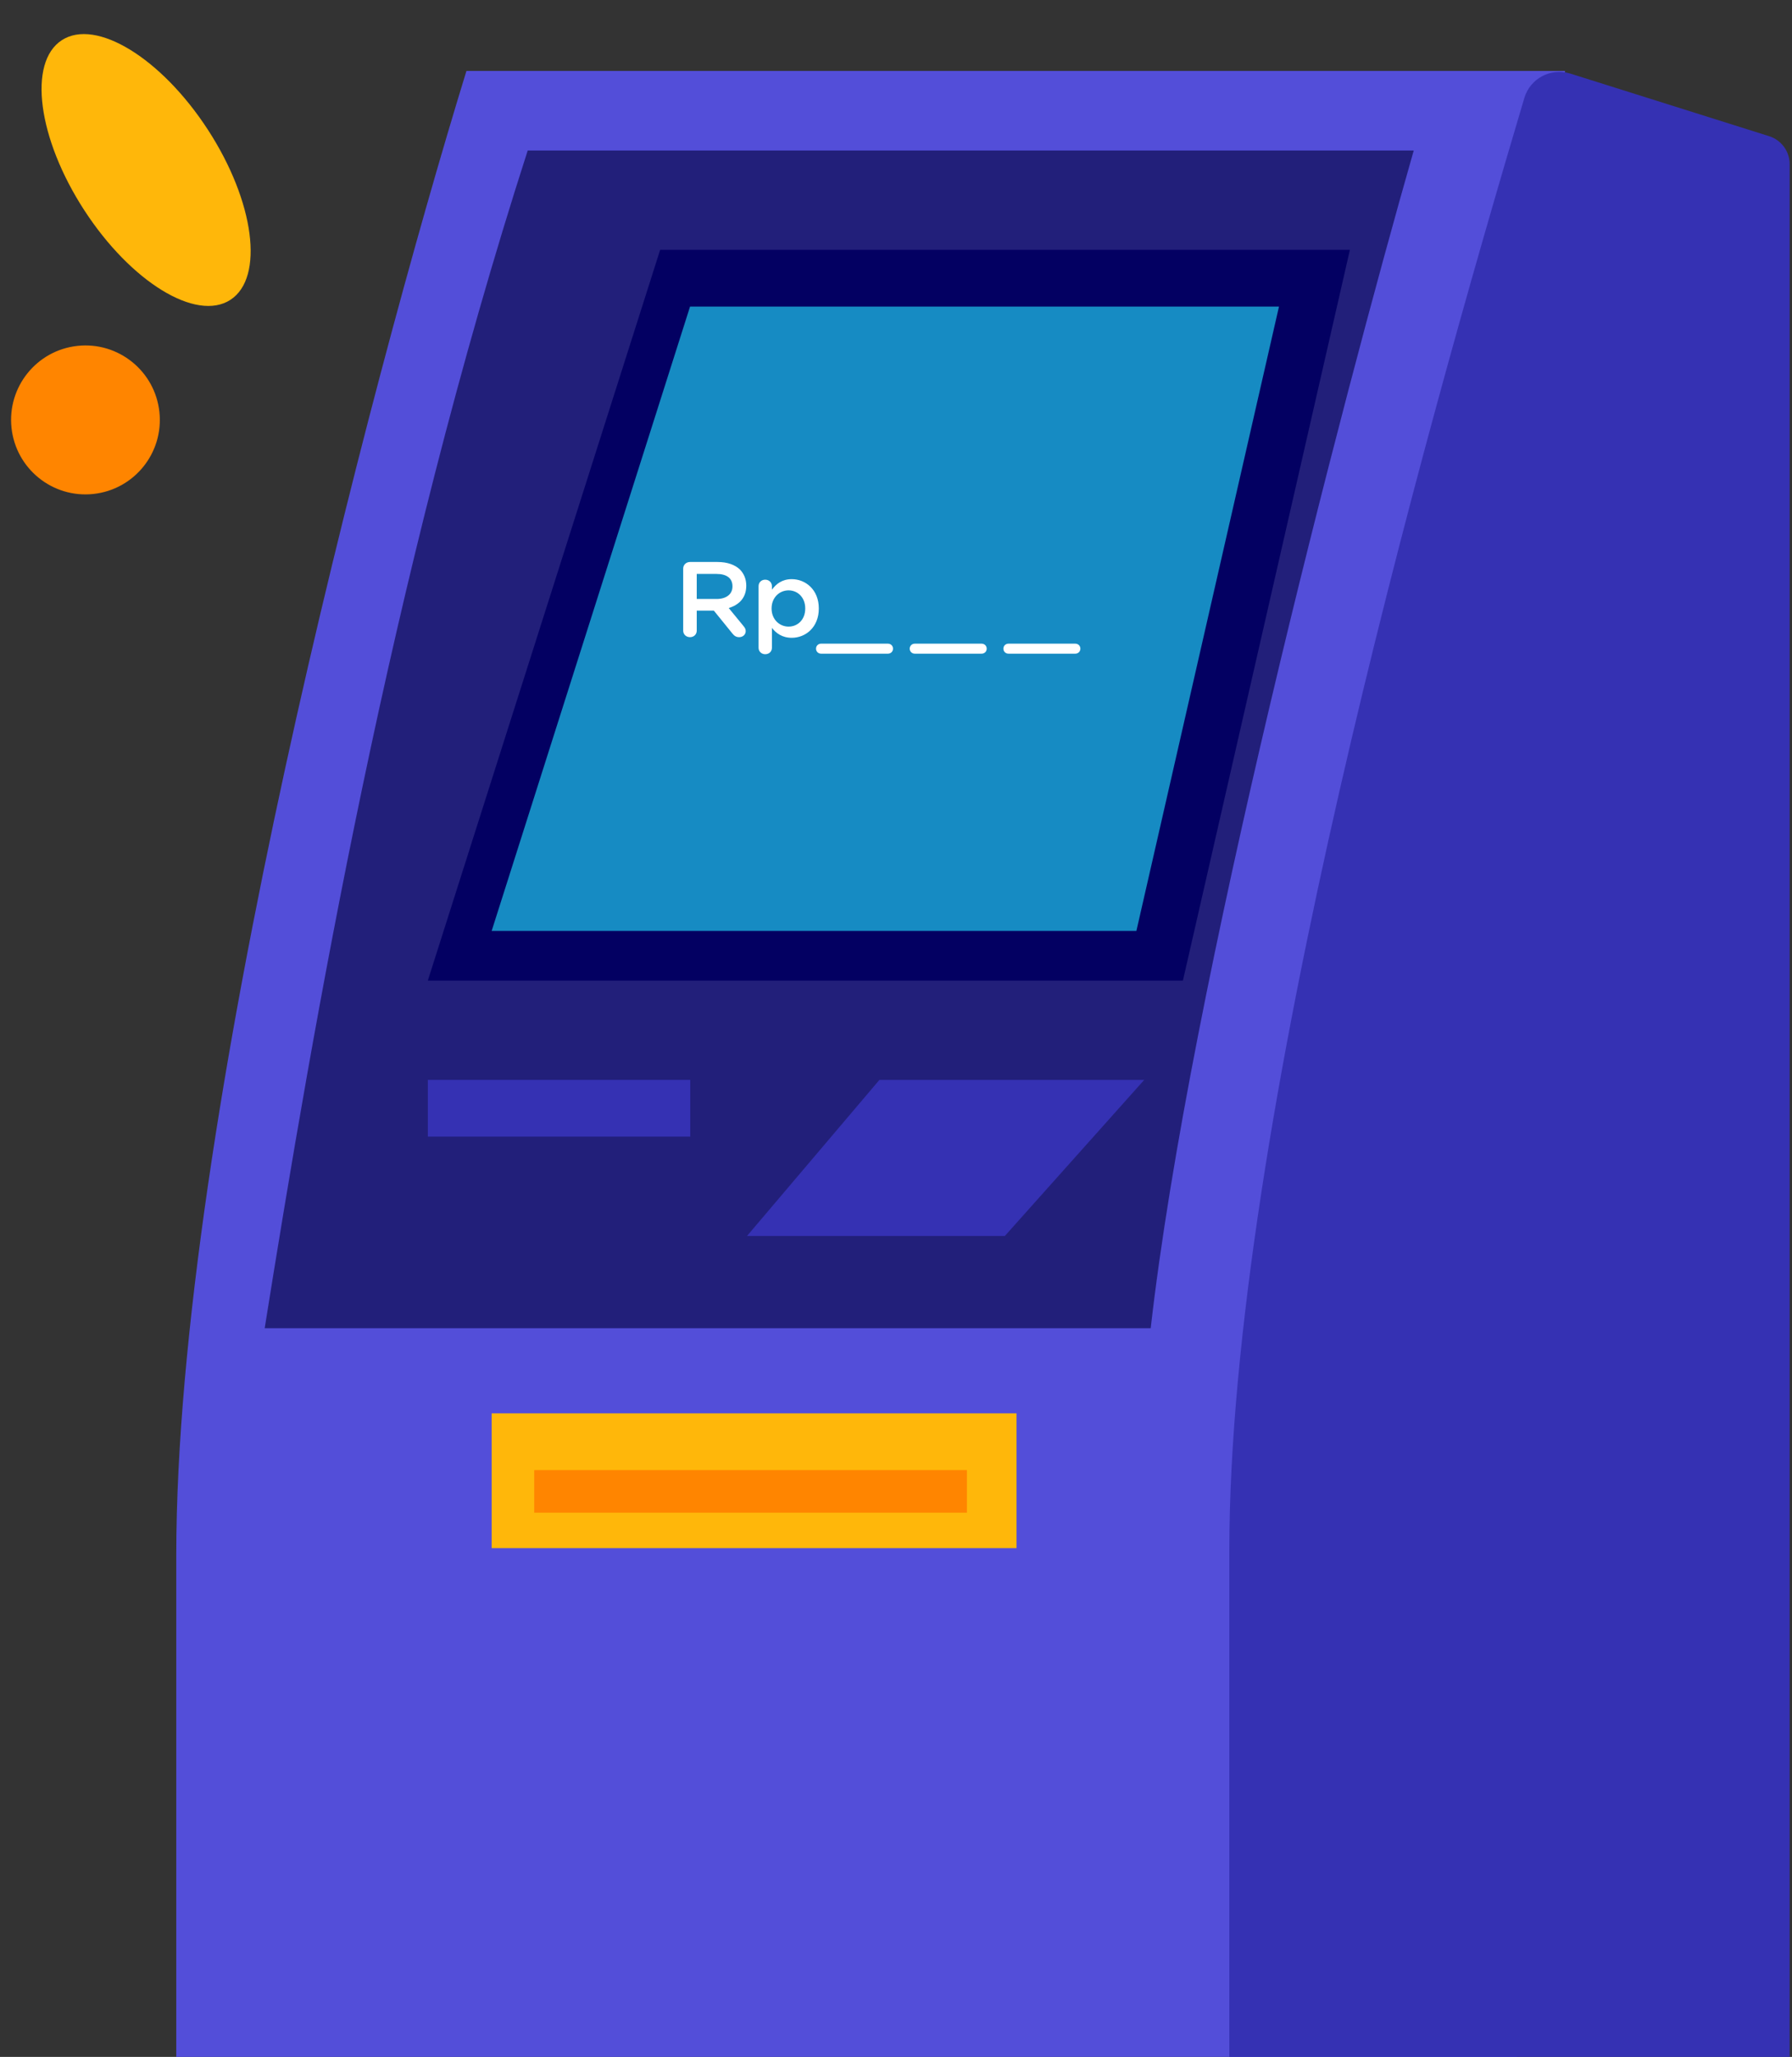 <svg width="244" height="280" viewBox="0 0 244 280" fill="none" xmlns="http://www.w3.org/2000/svg">
<rect x="0" y="0" width="244" height="280" fill="#333333" stroke="none"/>
<path fill-rule="evenodd" clip-rule="evenodd" d="M213.089 9.655H63.511C50.341 52.463 24 152.81 24 211.733V280H63.511V280.892H206.504L213.089 9.655Z" fill="#534ED9"/>
<path d="M213.835 10.022L240.883 18.538C242.549 19.062 243.682 20.607 243.682 22.353V280H167.386V211.117C167.386 153.432 193.978 58.962 207.554 13.339C208.349 10.667 211.175 9.185 213.835 10.022Z" fill="#3531B3"/>
<path d="M156.681 180.806C161.959 134.304 182.757 54.551 192.496 20.487H71.855C53.005 78.989 42.638 139.554 36.04 180.806H156.681Z" fill="#221F7A"/>
<path d="M89.888 34.008H183.804L161.067 133.483H58.253L89.888 34.008Z" fill="#030062"/>
<path d="M93.957 41.734H174.147L154.732 126.722H66.945L93.957 41.734Z" fill="#168BC3"/>
<path d="M119.741 147.004H155.797L136.82 168.251H101.713L119.741 147.004Z" fill="#3531B3"/>
<rect x="58.253" y="147.004" width="35.734" height="7.726" fill="#3531B3"/>
<rect x="66.945" y="192.396" width="71.468" height="18.35" fill="#FFB70A"/>
<rect x="72.739" y="200.122" width="58.913" height="5.795" fill="#FF8500"/>
<path d="M93.022 85.849C93.022 86.357 93.427 86.735 93.953 86.735C94.478 86.735 94.869 86.357 94.869 85.849V83.121H97.196L99.749 86.27C99.975 86.546 100.23 86.735 100.65 86.735C101.116 86.735 101.536 86.415 101.536 85.907C101.536 85.632 101.416 85.443 101.236 85.225L99.224 82.772C100.635 82.337 101.611 81.379 101.611 79.739V79.71C101.611 78.824 101.296 78.084 100.74 77.518C100.065 76.879 99.028 76.502 97.707 76.502H93.953C93.427 76.502 93.022 76.894 93.022 77.402V85.849ZM94.869 81.538V78.128H97.557C98.938 78.128 99.734 78.708 99.734 79.811V79.84C99.734 80.885 98.893 81.538 97.572 81.538H94.869Z" fill="white"/>
<path d="M103.288 88.186C103.288 88.694 103.694 89.057 104.189 89.057C104.715 89.057 105.105 88.694 105.105 88.186V85.472C105.661 86.183 106.487 86.822 107.809 86.822C109.686 86.822 111.488 85.399 111.488 82.845V82.816C111.488 80.261 109.671 78.839 107.809 78.839C106.502 78.839 105.691 79.477 105.105 80.276V79.797C105.105 79.289 104.715 78.911 104.189 78.911C103.664 78.911 103.288 79.289 103.288 79.797V88.186ZM107.373 85.298C106.127 85.298 105.06 84.311 105.06 82.845V82.816C105.06 81.35 106.127 80.363 107.373 80.363C108.619 80.363 109.641 81.335 109.641 82.816V82.845C109.641 84.354 108.619 85.298 107.373 85.298Z" fill="white"/>
<path d="M120.887 88.984C121.293 88.984 121.593 88.694 121.593 88.302C121.593 87.91 121.293 87.62 120.887 87.62H111.817C111.411 87.62 111.111 87.91 111.111 88.302C111.111 88.694 111.411 88.984 111.817 88.984H120.887Z" fill="white"/>
<path d="M133.643 88.984C134.049 88.984 134.349 88.694 134.349 88.302C134.349 87.91 134.049 87.62 133.643 87.62H124.573C124.167 87.62 123.867 87.91 123.867 88.302C123.867 88.694 124.167 88.984 124.573 88.984H133.643Z" fill="white"/>
<path d="M146.399 88.984C146.805 88.984 147.105 88.694 147.105 88.302C147.105 87.91 146.805 87.62 146.399 87.62H137.329C136.923 87.62 136.623 87.91 136.623 88.302C136.623 88.694 136.923 88.984 137.329 88.984H146.399Z" fill="white"/>
<ellipse rx="10.046" ry="21.063" transform="matrix(-0.838 0.545 0.545 0.839 19.894 23.144)" fill="#FFB70A"/>
<ellipse rx="10.129" ry="10.14" transform="matrix(-0.994 0.107 0.107 0.994 11.636 57.163)" fill="#FF8500"/>
</svg>
